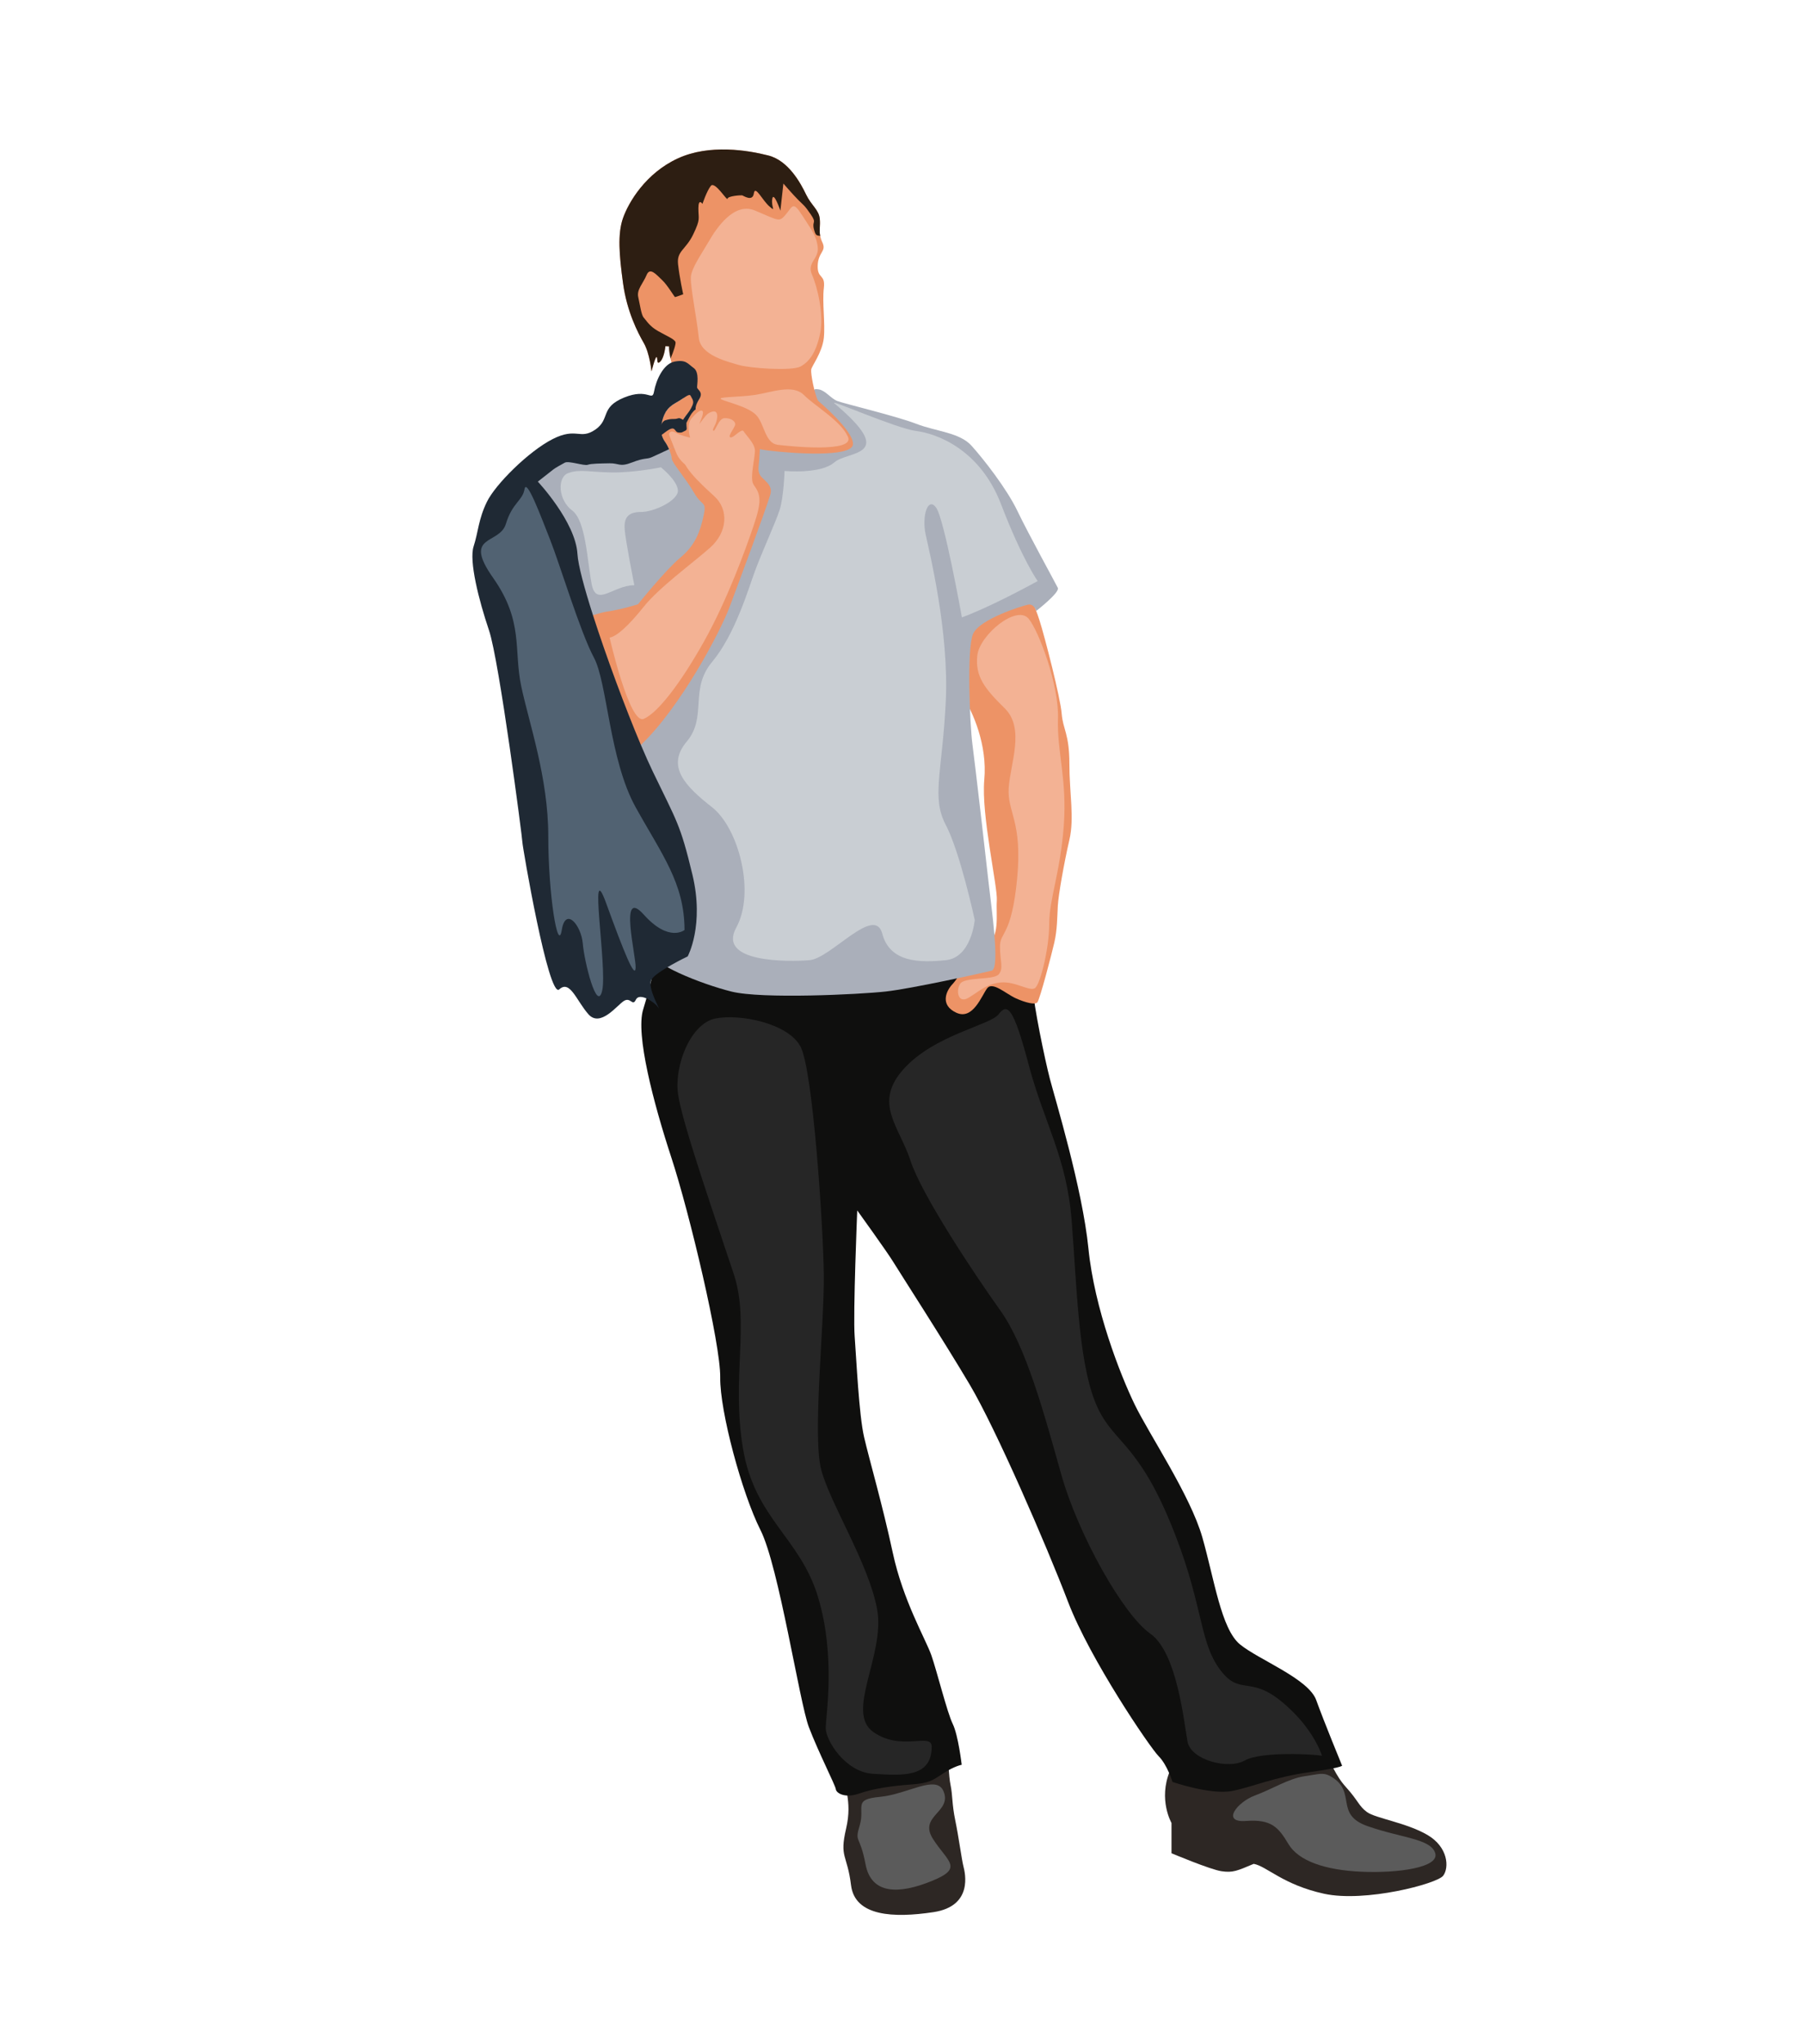 <?xml version="1.0" encoding="utf-8"?>
<!-- Generator: Adobe Illustrator 17.0.0, SVG Export Plug-In . SVG Version: 6.00 Build 0)  -->
<!DOCTYPE svg PUBLIC "-//W3C//DTD SVG 1.1//EN" "http://www.w3.org/Graphics/SVG/1.1/DTD/svg11.dtd">
<svg version="1.1" id="Layer_1" xmlns="http://www.w3.org/2000/svg" xmlns:xlink="http://www.w3.org/1999/xlink" x="0px" y="0px"
	 width="355px" height="402px" viewBox="0 0 355 402" enable-background="new 0 0 355 402" xml:space="preserve">
<g>
	<path fill="#2D2724" d="M259.918,344.139c2.528,2.907,2.591,4.739,4.992,7.393c2.401,2.654,2.464,3.665,4.107,4.866
		c1.643,1.201,7.773,2.085,11.88,4.487c4.107,2.401,4.297,6.446,3.096,8.025c-1.201,1.58-15.356,5.308-23.444,3.539
		c-8.088-1.769-11.311-5.435-13.839-5.877c-3.286,1.39-4.107,1.769-6.319,1.453c-2.212-0.316-9.858-3.539-9.858-3.539v-5.96
		c0,0-2.654-4.593-0.316-10.217c2.338-5.624,1.327-6.698,1.327-6.698s9.732-2.149,12.259-2.149c2.528,0,5.624-0.948,8.088,0
		C254.357,340.411,259.918,344.139,259.918,344.139z"/>
	<path fill="#2D2724" d="M186.216,344.729c0.506,1.348,0.422,4.339,0.843,6.361c0.421,2.022,0.253,3.707,0.927,6.951
		c0.674,3.244,1.264,7.709,1.601,9.015c0.337,1.306,1.938,7.835-5.898,9.015c-7.836,1.18-15.461,0.842-16.219-5.308
		c-0.758-6.15-2.317-5.351-0.969-11.122c1.348-5.771-0.716-8.299-0.168-11.079c0.547-2.78,8.973-5.856,12.975-6.024
		C183.309,342.37,186.216,344.729,186.216,344.729z"/>
	<path fill="#0F0F0E" d="M230.724,350.459c0,0-1.011-3.349-2.717-5.055c-1.706-1.706-13.523-19.084-17.82-30.332
		c-4.297-11.248-14.197-34.039-19.337-42.717c-5.14-8.679-13.902-22.244-15.082-24.182c-1.18-1.938-7.077-10.111-7.077-10.111
		s-0.842,20.305-0.506,24.771c0.337,4.466,0.842,15.419,1.853,19.8c1.011,4.381,3.623,13.312,5.645,22.749
		c2.022,9.437,6.488,17.019,7.583,20.137c1.095,3.118,3.117,11.29,4.213,13.523c1.095,2.233,1.769,8.047,1.769,8.047
		s-1.433,0.252-3.623,1.685c-2.19,1.433-2.78,1.938-6.319,2.191c-3.539,0.253-7.33,0.758-10.195,1.769s-4.55-0.084-4.634-0.843
		c-0.084-0.758-3.454-7.331-5.308-12.217c-1.854-4.886-5.898-31.595-9.521-38.757c-3.623-7.162-8.005-23.339-7.92-29.995
		c0.084-6.656-6.067-32.439-9.605-43.224s-7.077-24.265-5.561-29.152s2.696-10.448,2.696-10.448s8.425-3.707,23.423-6.066
		c14.998-2.359,32.691-3.707,34.545-3.033c1.854,0.674,4.887,2.696,7.078,5.055c2.191,2.359,8.763,6.909,8.931,10.279
		c0.168,3.37,2.359,13.987,3.37,17.863s6.404,21.57,7.583,33.365c1.179,11.796,6.235,24.771,9.1,30.669
		c2.864,5.898,10.953,17.863,13.312,26.119s3.707,18.031,7.414,21.064c3.708,3.033,13.481,6.74,14.998,10.953
		c1.517,4.213,5.055,12.807,5.055,12.807s1.012,0.337-6.235,1.348c-7.246,1.011-11.122,2.865-15.335,3.708
		C238.286,353.071,230.724,350.459,230.724,350.459z"/>
	<path fill="#ED9366" d="M207.469,185.402c-0.488,2.126-2.863,11.271-3.349,11.754c-0.486,0.483-2.275,0.063-4.234-0.821
		c-1.959-0.885-4.55-3.349-5.624-1.959c-1.074,1.39-2.78,6.319-6.066,4.803c-3.286-1.517-2.022-4.297-0.758-5.624
		c1.264-1.327,3.728-5.94,6.572-7.52s1.959-6.193,2.149-8.91c0.19-2.717-3.096-16.872-2.465-23.76
		c0.632-6.888-2.275-13.333-4.171-16.367c-1.896-3.033-1.643-16.303,1.769-18.705c3.412-2.401,10.616-2.907,10.743-2.591
		c0.126,0.316,1.517,3.159,2.528,6.319c1.011,3.16,4.107,15.166,4.36,18.326c0.253,3.16,1.517,3.981,1.517,9.858
		c0,5.877,1.011,10.616,0,14.977c-1.011,4.36-2.149,10.743-2.275,12.954C208.038,180.347,208.069,182.788,207.469,185.402z"/>
	<path fill="#AAAFBA" d="M160.265,76.965c0,0-0.442-0.632,0.885-0.379c1.327,0.253,2.338,1.769,3.602,2.275
		s11.627,2.97,15.545,4.487c3.918,1.517,8.531,1.706,10.869,4.297c2.338,2.591,6.951,8.468,9.036,12.828
		c2.085,4.36,7.52,14.238,7.962,15.144c0.442,0.906-4.251,4.538-4.251,4.538s-0.426-1.484-1.626-1.231
		c-1.201,0.253-9.542,2.844-10.806,5.751c-1.264,2.907-0.632,17.883-0.126,21.675c0.506,3.791,2.78,23.444,3.223,27.552
		c0.442,4.107,2.3,16.556,0.581,16.998c-1.719,0.442-15.747,3.539-20.866,4.107c-5.118,0.569-24.392,1.517-30.395,0
		c-6.003-1.517-15.924-5.435-16.177-8.089c-0.253-2.654-3.981-4.866-2.275-7.709c1.706-2.844,1.517-7.267,1.138-9.921
		c-0.379-2.654-0.442-6.762-1.201-8.404c-0.758-1.643-5.94-0.126-6.256-2.401s-0.948-12.512-0.948-12.512l-15.608-10.995
		c0,0-1.959-3.918-1.011-8.278c0.948-4.36-1.212-14.724-0.259-19.084c0.954-4.36,3.924-14.281,7.715-16.935
		c3.792-2.654,7.078-2.464,11.501-4.107c4.423-1.643,7.836-4.171,9.1-4.866c1.264-0.695,3.223-1.074,4.55-1.959
		c1.327-0.885,1.833-2.78,5.119,0.506c3.286,3.286,10.869,3.349,12.954,2.654C154.325,82.21,160.328,80.378,160.265,76.965z"/>
	<path fill="#ED9366" d="M151.586,97.272c-1.082,3.579-6.147,17.102-8.003,22.072c-1.835,4.929-9.62,19.68-17.466,27.167
		c-0.076,0.076-0.151,0.147-0.227,0.218c-7.922,7.416-7.583,8.255-12.724,7.077c-5.136-1.178-8.255-6.658-8.255-10.111
		c0-3.453-3.989-6.946-3.134-10.97c0.859-4.029,0.44-6.203,1.785-6.966c1.067-0.607,8.579-3.427,13.124-4.777
		c1.198-0.364,2.189-0.617,2.801-0.708c2.952-0.424,6.066-1.436,6.066-1.436s5.394-6.739,8.341-9.181
		c2.952-2.447,3.877-5.141,4.55-8.174c0.677-3.033-0.253-1.769-1.85-4.55c-1.602-2.78-4.413-6.001-4.413-6.759
		c0-0.43-0.248-1.173-0.526-1.83c0.89-0.415,1.992-0.915,3.377-1.522c4.211-1.855,1.865-6.309,1.865-6.309s0,0,0-0.005
		c0.384-0.263,0.783-0.374,1.188-0.227c0.698,0.253,1.36,0.667,1.678,0.854c0.314,0.192,0.536-0.693,1.896,0.445
		c1.355,1.138,0.47-0.602,1.896,1.294c1.42,1.896,1.769,1.992,1.769,1.992s0.44-2.057,1.704-1.961s1.835,1.739,2.275,3.316
		c0.445,1.582,0.096,3.791,0.066,4.615c-0.036,0.819-0.318,1.547,0.157,2.528C149.999,94.345,152.203,95.23,151.586,97.272z"/>
	<path fill="#ED9366" d="M167.848,87.415c-0.253,2.609-12.047,1.769-16.769,1.178c-4.717-0.591-16.708-4.145-16.005-5.425
		c0.702-1.279-0.465-4.954-2.022-9.069c-0.561-1.476-0.895-2.659-1.097-3.574c0,0,0,0,0-0.005c-0.364-1.638-0.293-2.401-0.293-2.401
		l-0.718-0.04c0,0-0.212,2.229-1.011,3.033c-0.799,0.799-0.465-0.718-0.718-0.885c-0.253-0.172-1.011,2.821-1.011,2.821
		s-0.334-3.539-1.527-5.601c-1.193-2.068-3.316-6.193-4.074-11.754c-0.758-5.561-1.097-9.691,0-12.81
		c1.097-3.114,4.464-8.801,10.743-11.708c6.279-2.907,13.902-1.603,17.861-0.591c3.963,1.011,6.365,5.475,7.416,7.669
		c1.052,2.189,2.528,2.988,2.694,4.803c0.131,1.36-0.151,2.22,0.081,3.352c0.076,0.374,0.202,0.779,0.424,1.239
		c0.885,1.855-0.839,1.855-0.91,4.59c-0.076,2.74,1.542,1.562,1.208,4.423c-0.339,2.866,0.293,6.911,0,9.777
		c-0.298,2.861-2.361,5.515-2.487,6.233c-0.126,0.718,0.607,4.727,1.35,6.152C160.983,78.821,168.101,84.801,167.848,87.415z"/>
	<path fill="#2D1E12" d="M161.398,46.406c-0.749-0.131-0.885-0.05-1.218-1.289c-0.46-1.729,0.632-1.097-0.632-2.947
		c-1.264-1.855-1.39-1.769-2.442-2.826c-1.052-1.052-2.947-3.241-2.947-3.241l-0.591,5.328c0,0-1.35-3.938-1.603-2.295
		c-0.253,1.643,0.844,2.654-0.546,1.471c-1.39-1.178-2.821-4.297-3.074-2.568c-0.253,1.729-2.068,0.42-2.32,0.379
		c-0.253-0.041-2.821,0.126-2.861,0.672c-0.045,0.551-2.487-3.539-3.286-2.528c-0.804,1.011-1.643,3.539-1.643,3.539
		s-0.804-1.218-0.804,0.885c0,2.108,0.465,2.022-1.011,5.101c-1.471,3.074-3.286,3.241-2.988,5.895
		c0.293,2.654,1.011,5.899,1.011,5.899s-1.476,0.546-1.603,0.546c-0.126,0-1.476-2.356-2.568-3.367
		c-1.097-1.011-2.361-2.614-3.033-0.971c-0.677,1.643-1.982,2.867-1.643,4.338c0.334,1.476,0.602,3.539,1.082,4.044
		c0.475,0.506,1.107,1.688,2.836,2.654c1.724,0.971,3.2,1.562,3.412,2.149c0.117,0.334-0.374,1.87-0.971,3.245
		c-0.364-1.638-0.293-2.401-0.293-2.401l-0.718-0.04c0,0-0.212,2.229-1.011,3.033c-0.799,0.799-0.465-0.718-0.718-0.885
		c-0.253-0.172-1.011,2.821-1.011,2.821s-0.334-3.539-1.527-5.601c-1.193-2.068-3.316-6.193-4.074-11.754
		c-0.758-5.561-1.097-9.691,0-12.81c1.097-3.114,4.464-8.801,10.743-11.708c6.279-2.907,13.902-1.603,17.861-0.591
		c3.963,1.011,6.365,5.475,7.416,7.669c1.052,2.189,2.528,2.988,2.694,4.803C161.448,44.414,161.165,45.274,161.398,46.406z"/>
	<path fill="#ED9366" d="M135.03,86.823c-1.385,0.607-2.487,1.107-3.377,1.522c-0.217-0.496-0.45-0.941-0.612-1.173
		c-0.379-0.536-1.264-1.709-0.885-3.695c0.379-1.992,1.011-3.225,2.811-4.236c1.8-1.011,2.684-1.946,2.937-1.39
		s0.758,0.981,0.349,1.896c-0.41,0.915-0.662,1.203-1.264,1.992c-0.602,0.789-0.951,1.421-1.077,1.992
		c-0.126,0.566-0.283,1.072,0,1.228c0.288,0.162,1.643-2.907,2.214-3.665c0.238-0.318,0.495-0.591,0.769-0.784
		c0,0.005,0,0.005,0,0.005S139.241,84.968,135.03,86.823z"/>
	<path fill="#1F2934" d="M137.598,78.482c-0.834,1.314-0.718,1.956-0.702,2.027c-0.273,0.192-0.531,0.465-0.769,0.784
		c-0.572,0.758-1.926,3.827-2.214,3.665c-0.283-0.157-0.126-0.662,0-1.228c0.126-0.571,0.475-1.203,1.077-1.992
		c0.602-0.789,0.854-1.077,1.264-1.992c0.409-0.915-0.096-1.34-0.349-1.896s-1.137,0.379-2.937,1.39
		c-1.8,1.011-2.432,2.245-2.811,4.236c-0.379,1.987,0.506,3.159,0.885,3.695c0.162,0.233,0.394,0.677,0.612,1.173
		c-1.825,0.839-2.77,1.314-3.448,1.597c-1.011,0.42-1.345,0.041-3.832,1.011c-2.487,0.966-2.568,0.126-4.423,0.167
		c-1.855,0.04-3.579,0.04-4.297,0.293c-0.718,0.253-3.751-0.839-4.509-0.42c-0.758,0.42-1.856,1.011-2.275,1.35
		c-0.42,0.334-3.033,2.381-3.033,2.381s7.416,7.897,7.795,14.216c0.126,2.159,1.329,6.653,3.053,12.042
		c2.608,8.149,6.395,18.341,9.433,25.529c0.839,1.977,1.618,3.726,2.3,5.146c4.803,9.984,5.435,10.364,7.836,20.348
		c2.401,9.984-0.925,16.091-0.925,16.091s-6.183,2.962-7.133,4.56c-0.956,1.592,2.159,6.648,1.319,5.47
		c-0.844-1.183-3.711-2.952-4.383-1.517c-0.672,1.431-1.011-0.591-2.361,0.253c-1.345,0.839-4.631,5.288-6.991,2.604
		c-2.361-2.689-3.625-6.82-5.728-4.878c-2.108,1.936-7.249-28.143-7.249-28.901c0-0.758-4.55-35.726-6.572-41.706
		c-2.022-5.981-3.958-13.649-3.033-16.516c0.93-2.861,0.93-5.303,2.614-8.761c1.683-3.453,8.215-9.944,12.932-12.345
		c4.722-2.401,5.348,0.212,8.382-1.85c3.033-2.068,0.885-4.357,5.687-6.319c4.808-1.967,5.511,0.94,5.9-1.223
		c0.389-2.164,1.81-5.435,4.044-5.854c2.235-0.424,2.573,0.42,3.751,1.264c1.178,0.839,0.632,3.367,0.672,3.832
		C137.219,76.672,138.482,77.092,137.598,78.482z"/>
	<path fill="#1F2934" d="M128.922,85.054c1.165-1.106,1.264-2.18,2.022-2.401c0.758-0.221,1.043-0.253,1.769-0.253
		c0.727,0,0.79-0.348,1.39,0s1.015,0.361,0.982,1.034c-0.034,0.672,0.251,1.083-0.286,1.304c-0.537,0.221-0.506,0.411-1.327,0.316
		c-0.822-0.095-0.474-1.58-2.37-0.19c-1.896,1.39-1.896,1.39-1.896,1.39L128.922,85.054z"/>
	<path fill="#5B5B5B" d="M261.828,349.351c5.318,3.006,0.632,7.457,7.267,9.795c6.635,2.338,12.449,2.464,13.333,5.308
		c0.885,2.844-7.33,3.981-14.534,3.665c-7.204-0.316-12.385-2.149-14.345-5.435c-1.959-3.286-3.349-4.929-8.341-4.55
		c-4.992,0.379-1.706-3.73,1.706-4.993c3.412-1.263,6.698-3.348,9.732-3.791C259.679,348.909,260.374,348.53,261.828,349.351z"/>
	<path fill="#5B5B5B" d="M185.682,352.321c1.683,4.13-4.992,4.803-2.085,9.352c2.907,4.55,6.13,5.687-0.253,8.278
		s-11.88,2.717-13.017-3.286c-1.138-6.003-2.212-4.107-1.138-7.709c1.074-3.602-1.453-5.055,3.981-5.561
		C178.604,352.89,184.291,348.909,185.682,352.321z"/>
	<path fill="#262626" d="M260.142,345.307c-1.095-0.253-11.88-0.927-15.166,0.927c-3.286,1.854-10.616-0.078-11.29-3.704
		c-0.674-3.626-2.022-17.528-7.33-21.236c-5.308-3.707-14.155-19.379-17.525-31.343c-3.37-11.964-6.909-25.108-11.964-32.186
		c-5.055-7.077-15.503-22.749-17.694-29.489c-2.191-6.74-7.414-11.29-1.348-18.031c6.066-6.741,17.02-8.587,18.705-10.781
		c1.685-2.194,2.865-1.52,5.898,9.938c3.033,11.459,7.486,18.199,8.461,30.669c0.975,12.47,1.312,27.13,4.514,35.387
		s7.92,7.414,14.661,23.423c6.74,16.008,5.729,23.423,9.774,29.152c4.044,5.729,5.898,1.348,12.301,6.572
		C258.542,339.83,260.142,345.307,260.142,345.307z"/>
	<path fill="#262626" d="M183.344,343.538c0,6.219-5.99,5.634-11.501,5.33c-5.511-0.304-9.352-6.593-9.352-8.995
		c0-2.401,2.022-14.029-1.517-25.782s-12.512-15.419-14.787-29.321c-2.275-13.902,1.39-24.518-1.769-34.124
		c-3.16-9.605-10.237-29.826-10.995-35.514c-0.758-5.687,2.528-13.832,7.33-14.815c4.803-0.983,14.408,0.913,16.809,5.589
		c2.401,4.676,4.423,34.882,4.55,44.74c0.126,9.858-2.275,31.722-0.506,38.421c1.769,6.698,9.352,18.452,10.995,27.425
		c1.643,8.973-6.319,20.221-0.758,24.139C177.404,344.549,183.344,340.631,183.344,343.538z"/>
	<path fill="#F3B294" d="M202.427,121.693c1.99,2.417,5.972,12.975,5.767,19.632c-0.206,6.656,1.816,11.88,1.142,21.064
		s-2.865,14.408-2.865,19.295c0,4.887-1.769,11.88-2.78,12.638c-1.011,0.758-3.876-1.348-6.74-1.095
		c-2.865,0.253-4.381,1.854-6.404,3.033c-2.022,1.18-2.484-1.4-1.601-2.78c0.884-1.381,6.572-0.674,7.583-1.854
		c1.011-1.18,0.253-2.528,0.253-5.477s2.275-1.938,3.37-13.312c1.095-11.374-1.963-13.06-1.655-17.862
		c0.307-4.803,3.256-11.712-0.788-15.672c-4.044-3.96-5.814-6.319-5.392-10.363C192.738,124.895,200.068,118.828,202.427,121.693z"
		/>
	<path fill="#F3B294" d="M148.546,41.398c4.821,2.017,4.76,2.359,6.109,0.758c1.348-1.601,1.348-2.696,3.244,0.253
		c1.896,2.949,2.865,4.182,3.033,6.361c0.168,2.179-2.191,2.907-1.138,5.266c1.053,2.359,2.365,7.836,1.604,11.501
		c-0.761,3.665-2.067,5.561-3.836,6.53c-1.769,0.969-10.153,0.337-12.217-0.295c-2.064-0.632-7.499-1.854-7.836-5.35
		c-0.337-3.497-1.685-10.111-1.559-11.922c0.126-1.812,2.107-4.55,3.539-7.035C140.921,44.978,144.417,39.67,148.546,41.398z"/>
	<path fill="#F3B294" d="M158.193,77.684c2.188,2.19,7.288,5.083,8.678,8.243c1.39,3.159-11.375,1.854-13.818,1.559
		c-2.443-0.295-2.612-3.903-4.086-5.68c-1.474-1.777-5.898-2.703-6.993-3.251c-1.095-0.548,3.202-0.392,6.488-0.87
		C151.748,77.206,155.977,75.466,158.193,77.684z"/>
	<path fill="#F3B294" d="M119.962,125.4c1.327-0.19,3.695-2.275,6.713-6.067c3.018-3.791,9.653-8.594,13.066-11.627
		c3.412-3.033,3.728-7.457,0.821-10.111c-2.907-2.654-7.204-6.604-5.94-8.389c1.264-1.785,5.434-5.071,8.784-2.354
		c3.349,2.717,3.539,6.635,4.929,8.531c1.39,1.896,1.58,3.223,0,7.899c-1.58,4.676-5.182,14.661-9.795,22.875
		c-4.613,8.215-9.069,14.029-11.865,15.229C123.88,142.588,119.962,125.4,119.962,125.4z"/>
	<path fill="#516272" d="M134.706,182.905c-0.02-9.226-4.444-14.808-9.625-24.15c-5.182-9.342-5.561-24.508-8.215-29.437
		c-2.654-4.929-6.698-18.326-8.594-23.128c-1.896-4.803-4.676-12.259-5.055-9.984c-0.379,2.275-2.401,2.654-3.665,6.825
		c-1.264,4.171-8.594,1.994-2.528,10.602c6.066,8.608,4.018,14.109,5.548,21.343c1.53,7.234,5.321,17.977,5.321,29.477
		c0,11.501,1.896,23.128,2.654,18.452c0.758-4.676,3.84-0.885,4.132,2.654s2.819,13.776,3.83,9.226
		c1.011-4.55-2.78-26.92,0.758-17.188c3.539,9.732,5.687,15.04,5.814,12.765c0.126-2.275-3.382-16.051,1.595-10.49
		C131.653,185.432,134.706,182.905,134.706,182.905z"/>
	<path fill="#F3B294" d="M135.971,92.477c-0.716-0.99-2.149-1.475-2.97-3.581c-0.821-2.106-1.348-3.265-1.327-3.539
		c0.021-0.274,0.358-0.8,1.243-0.274c0.885,0.527,2.886,0.99,2.886,0.99s-0.789-2.567,0.274-3.781s1.896-1.843,2.191-1.401
		c0.295,0.442-0.59,2.275-0.632,2.443c-0.042,0.169,1.095-1.538,1.601-1.917c0.506-0.379,1.938-1.116,1.896,0.485
		c-0.042,1.601-1.116,2.507-0.758,2.801c0.358,0.295,1.011-2.391,2.149-2.46c1.137-0.068,2.169,0.501,2.148,1.196
		s-1.517,2.275-0.969,2.57c0.548,0.295,2.212-1.875,2.633-1.18c0.421,0.695,2.106,2.317,2.212,3.644
		c0.105,1.327-0.99,5.17-0.358,6.692c0.632,1.523-2.443-0.268-4.76-0.605C141.111,94.226,135.971,92.477,135.971,92.477z"/>
	<path fill="#C9CED3" d="M164.197,79.333c-1.163-0.977,12.133,4.929,16.114,5.435c3.981,0.506,12.512,3.539,16.683,14.408
		c4.171,10.869,7.204,15.103,7.204,15.103s-3.855,2.149-8.341,4.297c-4.487,2.149-6.572,2.844-6.572,2.844
		s-3.475-19.463-5.087-21.611c-1.611-2.149-2.812,1.643-2.054,5.245c0.758,3.602,4.66,19.252,3.963,33.07
		c-0.698,13.818-2.841,18.705,0,24.097c2.841,5.392,5.706,18.705,5.706,18.705s-0.627,7.414-5.706,7.92
		c-5.079,0.506-10.977,0.506-12.493-5.224c-1.517-5.729-10.111,4.887-14.324,5.224c-4.213,0.337-18.205,0.506-14.41-6.403
		c3.794-6.909,0.494-19.568-4.765-23.686c-5.259-4.118-9.087-8.028-4.982-12.898c4.105-4.87,0.467-10.262,4.982-15.654
		c4.515-5.392,7.141-14.324,8.44-17.862c1.299-3.539,3.995-9.437,4.837-11.964s0.998-7.752,0.998-7.752s7.091,0.674,9.787-1.685
		C166.872,88.581,176.856,89.971,164.197,79.333z"/>
	<path fill="#C9CED3" d="M124.828,115.1c-4.171,0-7.52,4.423-8.404-0.253c-0.885-4.676-1.138-12.449-3.855-14.471
		s-2.97-6.509-0.758-7.33c2.212-0.821,4.171-0.19,8.594-0.126c4.423,0.063,9.659-1.011,9.659-1.011s3.256,2.591,3.339,4.55
		c0.083,1.959-4.656,4.234-7.247,4.234c-2.591,0-3.412,1.138-3.223,3.476C123.122,106.506,124.828,115.1,124.828,115.1z"/>
</g>
</svg>
